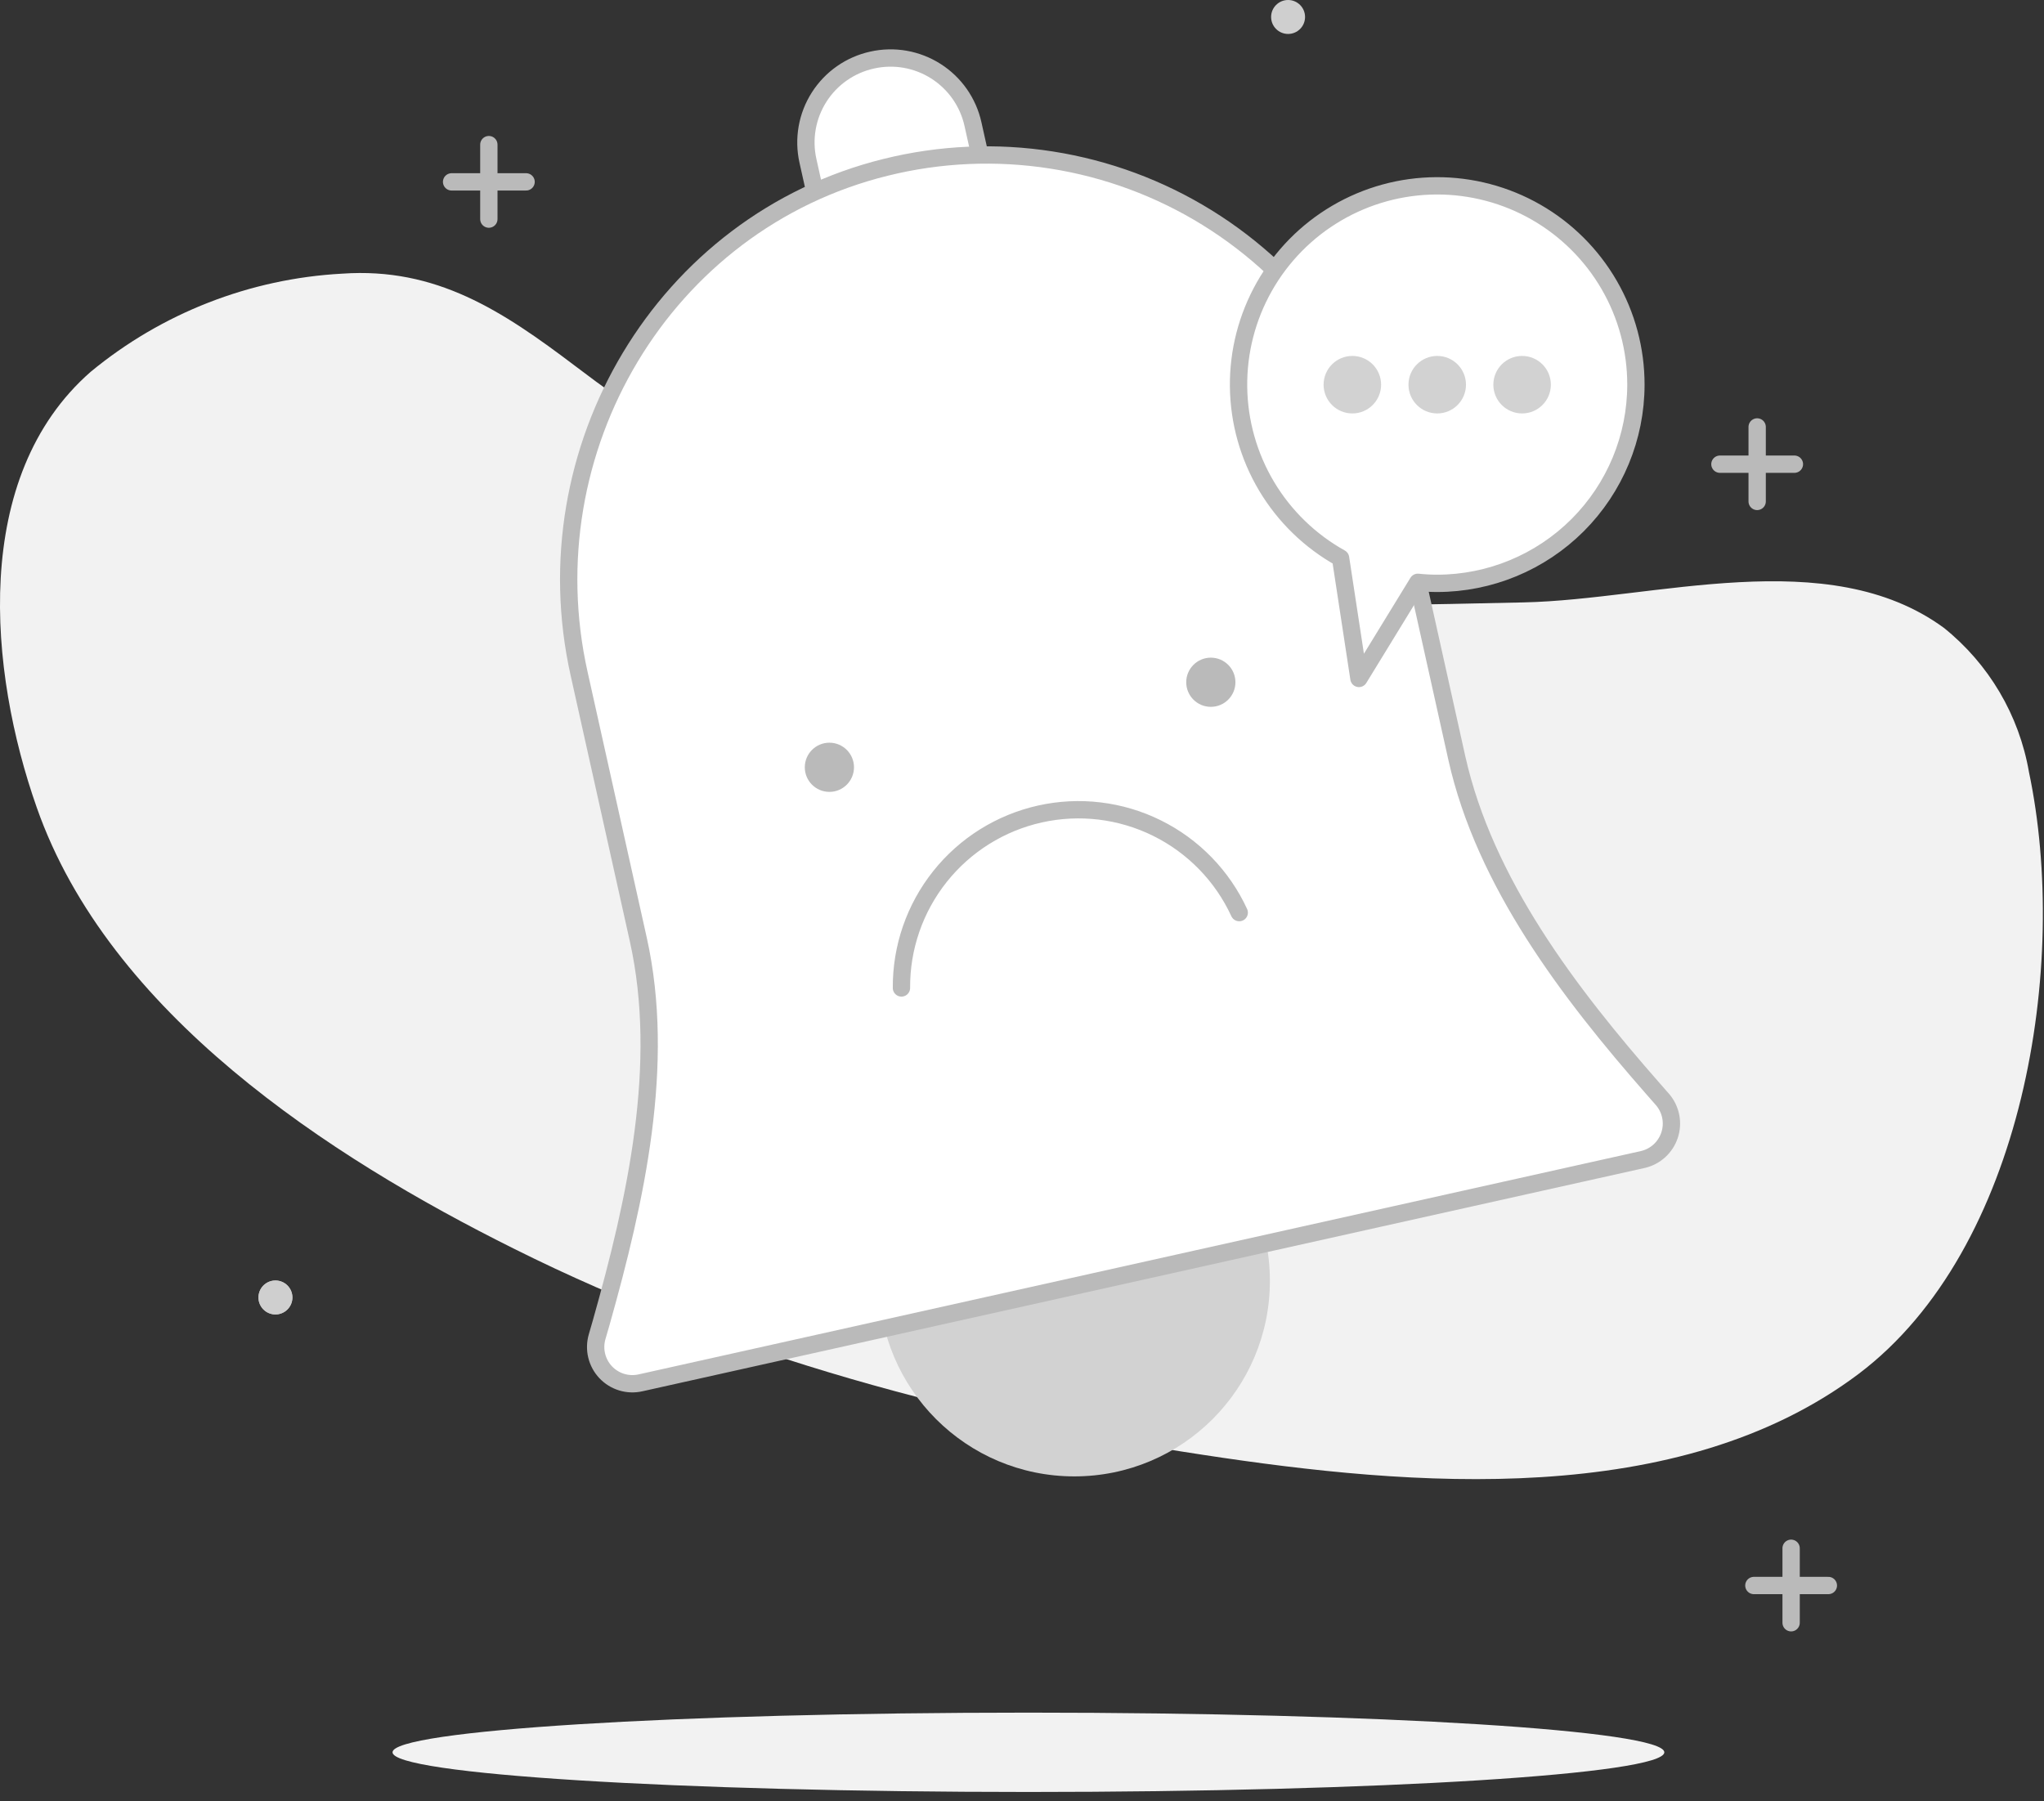 <svg width="118" height="104" viewBox="0 0 118 104" fill="none" xmlns="http://www.w3.org/2000/svg">
<rect x="0" y="0" width="118" height="104" fill="#333333" stroke="none"/>
<path d="M15.901 75.89C16.442 75.89 16.881 75.451 16.881 74.91C16.881 74.369 16.442 73.93 15.901 73.93C15.36 73.93 14.921 74.369 14.921 74.91C14.921 75.451 15.36 75.89 15.901 75.89Z" fill="#CFCFCF"/>
<path d="M79.451 34.93C71.081 34.93 62.561 34.59 54.591 32.37C46.771 30.2 39.591 25.99 33.191 21.12C29.001 17.95 25.191 15.42 19.751 15.8C14.429 16.088 9.34 18.075 5.231 21.47C-1.689 27.53 -0.649 38.76 2.121 46.62C6.281 58.49 18.941 66.76 29.701 72.11C42.131 78.32 55.791 81.93 69.481 84C81.481 85.83 96.901 87.15 107.301 79.32C116.851 72.11 119.471 55.67 117.131 44.57C116.563 41.291 114.817 38.332 112.221 36.25C105.511 31.34 95.501 34.62 87.961 34.78C85.161 34.84 82.311 34.91 79.451 34.93Z" fill="#F2F2F2"/>
<path d="M62.021 85.24C68.257 85.24 73.311 80.185 73.311 73.95C73.311 67.715 68.257 62.66 62.021 62.66C55.786 62.66 50.731 67.715 50.731 73.95C50.731 80.185 55.786 85.24 62.021 85.24Z" fill="#D2D2D2"/>
<path d="M50.355 3.466C50.979 3.327 51.625 3.312 52.255 3.422C52.885 3.533 53.486 3.766 54.026 4.109C54.566 4.452 55.033 4.898 55.401 5.421C55.768 5.945 56.029 6.535 56.168 7.16L57.972 15.251L48.446 17.375L46.642 9.284C46.502 8.658 46.488 8.011 46.599 7.379C46.71 6.748 46.945 6.144 47.29 5.604C47.635 5.063 48.083 4.596 48.609 4.229C49.135 3.862 49.728 3.603 50.355 3.466Z" fill="white" stroke="#BABABA" stroke-linecap="round" stroke-linejoin="round"/>
<path d="M94.861 66.94L36.971 79.84C36.612 79.921 36.237 79.906 35.885 79.798C35.533 79.69 35.215 79.492 34.962 79.223C34.71 78.955 34.532 78.625 34.446 78.267C34.36 77.909 34.369 77.534 34.471 77.18L34.711 76.35C36.711 69.26 38.451 61.45 36.851 54.25L33.431 38.89C30.551 25.98 38.291 12.83 51.131 9.66C54.262 8.883 57.517 8.74 60.704 9.239C63.892 9.738 66.947 10.87 69.69 12.568C72.433 14.266 74.809 16.495 76.677 19.125C78.546 21.754 79.87 24.731 80.571 27.88L84.101 43.76C85.711 50.96 90.571 57.32 95.431 62.86L96.001 63.51C96.232 63.788 96.388 64.121 96.455 64.476C96.522 64.832 96.497 65.198 96.383 65.541C96.269 65.884 96.069 66.193 95.803 66.438C95.537 66.682 95.213 66.855 94.861 66.94Z" fill="white" stroke="#BABABA" stroke-linecap="round" stroke-linejoin="round"/>
<path d="M52.041 57.04C52.025 54.704 52.81 52.434 54.265 50.606C55.719 48.779 57.756 47.505 60.036 46.996C62.316 46.487 64.701 46.775 66.794 47.811C68.888 48.847 70.563 50.569 71.541 52.69" stroke="#BABABA" stroke-linecap="round" stroke-linejoin="round"/>
<path d="M69.901 40.81C70.685 40.81 71.321 40.174 71.321 39.39C71.321 38.606 70.685 37.97 69.901 37.97C69.117 37.97 68.481 38.606 68.481 39.39C68.481 40.174 69.117 40.81 69.901 40.81Z" fill="#BABABA"/>
<path d="M47.881 45.72C48.665 45.72 49.301 45.084 49.301 44.3C49.301 43.516 48.665 42.88 47.881 42.88C47.097 42.88 46.461 43.516 46.461 44.3C46.461 45.084 47.097 45.72 47.881 45.72Z" fill="#BABABA"/>
<path d="M74.361 1.96C74.903 1.96 75.341 1.521 75.341 0.98C75.341 0.439 74.903 0 74.361 0C73.82 0 73.381 0.439 73.381 0.98C73.381 1.521 73.82 1.96 74.361 1.96Z" fill="#CFCFCF"/>
<path d="M15.901 75.89C16.442 75.89 16.881 75.451 16.881 74.91C16.881 74.369 16.442 73.93 15.901 73.93C15.36 73.93 14.921 74.369 14.921 74.91C14.921 75.451 15.36 75.89 15.901 75.89Z" fill="#CFCFCF"/>
<path d="M101.441 24.65V28.95" stroke="#BABABA" stroke-linecap="round" stroke-linejoin="round"/>
<path d="M99.291 26.8H103.591" stroke="#BABABA" stroke-linecap="round" stroke-linejoin="round"/>
<path d="M103.401 89.39V93.69" stroke="#BABABA" stroke-linecap="round" stroke-linejoin="round"/>
<path d="M101.251 91.54H105.551" stroke="#BABABA" stroke-linecap="round" stroke-linejoin="round"/>
<path d="M28.221 8.35V12.65" stroke="#BABABA" stroke-linecap="round" stroke-linejoin="round"/>
<path d="M26.071 10.5H30.371" stroke="#BABABA" stroke-linecap="round" stroke-linejoin="round"/>
<path d="M59.371 103.46C79.646 103.46 96.081 102.435 96.081 101.17C96.081 99.905 79.646 98.88 59.371 98.88C39.097 98.88 22.661 99.905 22.661 101.17C22.661 102.435 39.097 103.46 59.371 103.46Z" fill="#F2F2F2"/>
<path d="M94.441 22.21C94.439 25.251 93.229 28.167 91.079 30.318C88.928 32.468 86.012 33.677 82.971 33.68C82.597 33.68 82.223 33.66 81.851 33.62L78.451 39.17L77.391 32.22C75.625 31.236 74.15 29.803 73.115 28.066C72.081 26.329 71.525 24.349 71.502 22.327C71.479 20.305 71.992 18.314 72.987 16.554C73.982 14.794 75.424 13.328 77.168 12.305C78.912 11.282 80.896 10.738 82.918 10.729C84.939 10.72 86.928 11.245 88.681 12.251C90.435 13.258 91.891 14.71 92.903 16.461C93.914 18.211 94.445 20.198 94.441 22.22V22.21Z" fill="white" stroke="#BABABA" stroke-linecap="round" stroke-linejoin="round"/>
<path d="M78.071 23.37C78.712 23.37 79.231 22.851 79.231 22.21C79.231 21.569 78.712 21.05 78.071 21.05C77.431 21.05 76.911 21.569 76.911 22.21C76.911 22.851 77.431 23.37 78.071 23.37Z" fill="#D2D2D2" stroke="#D2D2D2" stroke-miterlimit="10"/>
<path d="M82.971 23.37C83.612 23.37 84.131 22.851 84.131 22.21C84.131 21.569 83.612 21.05 82.971 21.05C82.331 21.05 81.811 21.569 81.811 22.21C81.811 22.851 82.331 23.37 82.971 23.37Z" fill="#D2D2D2" stroke="#D2D2D2" stroke-miterlimit="10"/>
<path d="M87.871 23.37C88.512 23.37 89.031 22.851 89.031 22.21C89.031 21.569 88.512 21.05 87.871 21.05C87.231 21.05 86.711 21.569 86.711 22.21C86.711 22.851 87.231 23.37 87.871 23.37Z" fill="#D2D2D2" stroke="#D2D2D2" stroke-miterlimit="10"/>
</svg>
